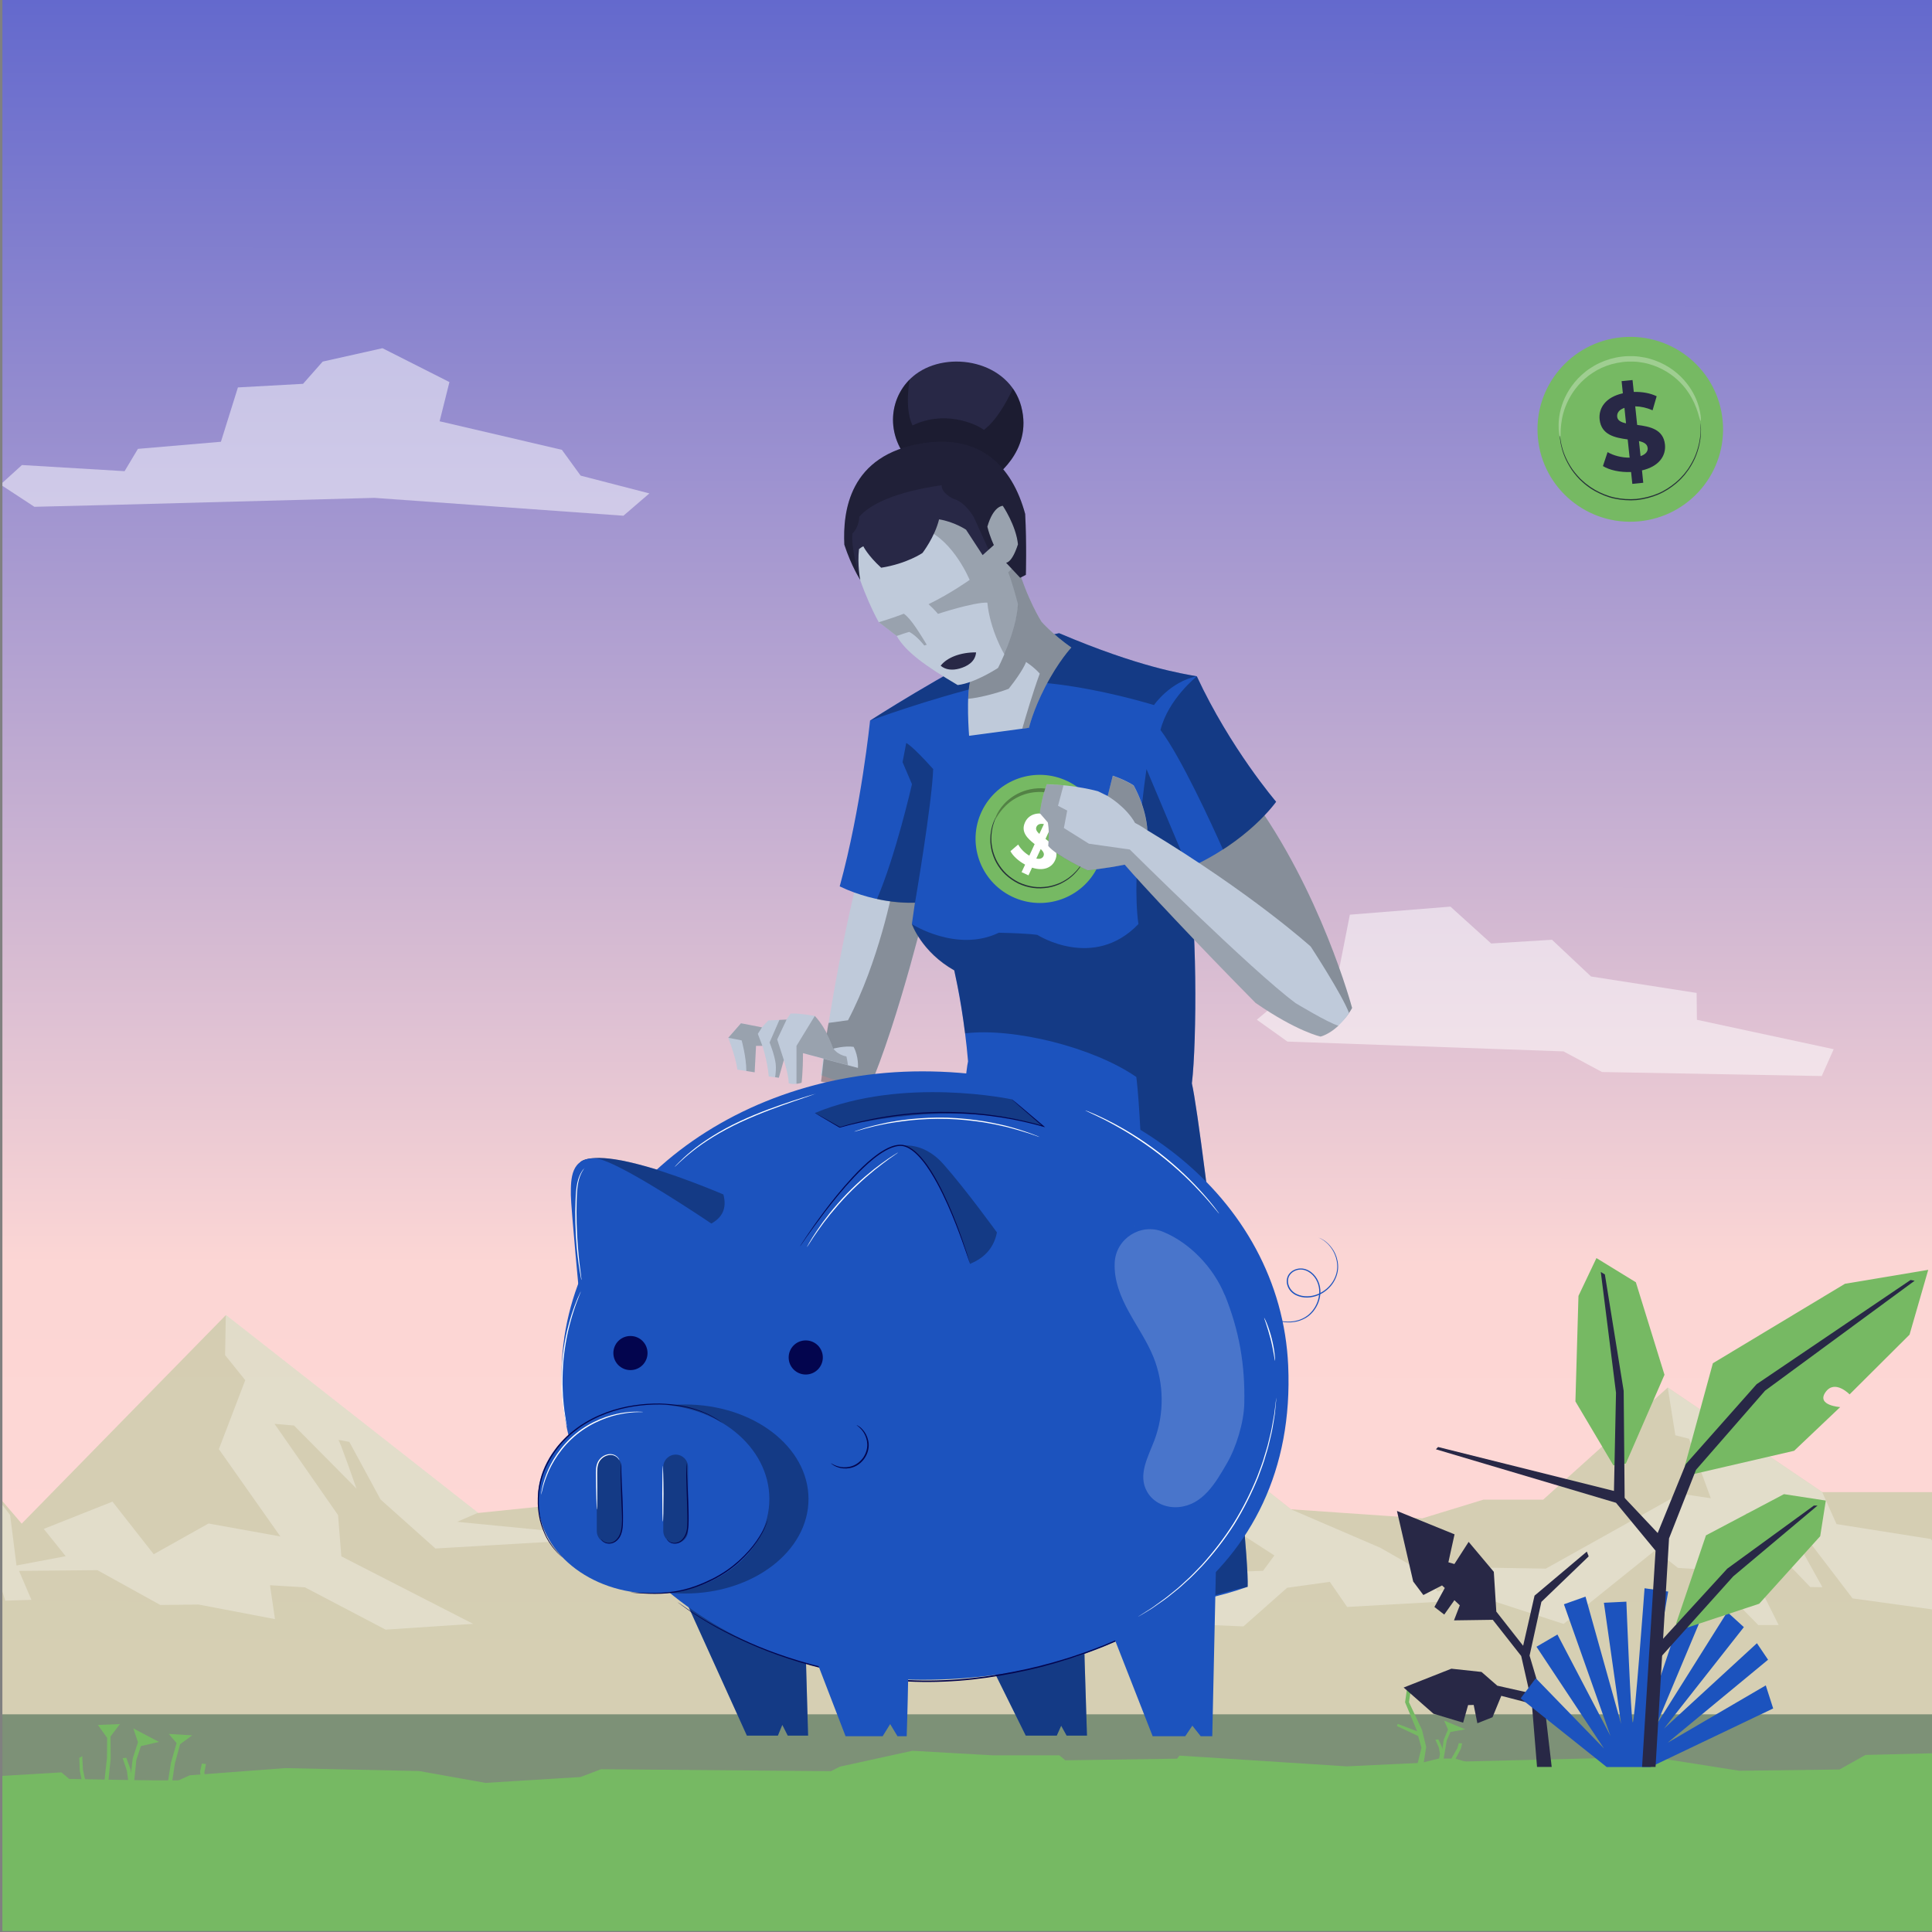 <svg width="576" height="576" viewBox="0 0 576 576" fill="none" xmlns="http://www.w3.org/2000/svg">
<rect x="0" y="0" width="576" height="576" fill="#808080" stroke="none"/>
<g clip-path="url(#clip0_950_12517)">
<path d="M727.414 -89.07H-19.776V511.109H727.414V-89.07Z" fill="url(#paint0_linear_950_12517)"/>
<path opacity="0.5" d="M381.408 298.366L374.702 304.015L383.833 310.536L466.135 313.458L477.625 319.609L543.13 320.808L546.691 312.804L505.911 304.037L505.823 296.032L474.348 291.125L462.706 280.177L444.577 281.289L432.432 270.297L402.442 272.696L399.341 288.464L381.015 289.686L381.408 298.366Z" fill="white"/>
<path opacity="0.5" d="M31.551 150.572L111.648 148.434L185.869 153.756L193.601 147.104L173.113 141.804L167.521 134.105L131.066 125.599L133.993 113.909L114.029 103.812L96.205 107.803L90.352 114.433L70.934 115.502L65.866 131.706L41.118 133.822L37.143 140.474L6.542 138.642L0.142 144.465L10.255 151.095L31.551 150.572Z" fill="white"/>
<path opacity="0.3" d="M424.037 452.681L384.895 449.977L338.72 413.511L288.285 453.161H246.129L210.373 444.11L142.596 451.067L67.37 392.05L6.473 454.251L-6.655 438.941H-19.782V575.688H727.408V438.941H699.013L651.942 398.244L631.104 417.654L609.065 417.807L583.662 444.851H543.297L497.231 413.663L460.077 447.098H442.275L424.037 452.681Z" fill="#76B963"/>
<path opacity="0.3" d="M715.284 444.939L699.011 438.941L651.941 398.244L663.888 422.823L659.454 429.628L670.681 445.222L662.119 446.989L622.257 418.963L609.064 417.785L624.615 442.867L635.253 449.693L622.191 469.889L581.564 466.465L575.666 458.831L547.533 454.382L543.274 444.851L497.208 413.663L499.48 427.905L503.564 428.952L510.051 446.683L500.899 445.309L460.862 467.664L442.296 467.359L437.272 472.375L428.6 474.469L424.472 468.842L411.541 461.449L384.872 449.977L338.697 413.489L335.442 439.988L344.485 446.88L345.752 450.544L343.087 465.505L346.385 465.592L349.705 454.099L357.809 463.651L353.549 450.914L347.302 443.106L347.128 438.635L357.306 449.126L379.935 463.739L376.55 468.319L354.554 469.038L351.649 473.291L341.776 475.341L325.045 464.197L247.351 463.542L210.328 444.066L173.807 457.37L136.303 453.706L142.55 451.002L67.325 391.984L67.106 404.002L73.113 411.482L65.25 432.049L83.576 458.068L62.17 454.208L45.832 463.368L33.534 447.687L13.046 455.822L19.577 463.957L4.92 466.726L3.02 451.678L-6.722 438.941H-15.764L-12.095 454.578L-4.799 456.563L1.557 477.217L9.376 476.977L5.685 468.34L29.035 468.122L47.797 478.504L59.199 478.373L81.981 482.713L80.496 472.615L90.915 473.248L114.963 485.854L141.065 484.131L101.77 464L100.787 451.7L81.85 424.503L87.66 425.004L106.292 443.826C106.292 443.826 101.268 429.41 100.897 429.301C101.181 429.301 104.151 429.89 104.151 429.89L113.456 447.054L129.816 461.667L193.793 457.937L210.568 482.648L226.076 485.832L214.5 462.037L217.973 461.819L232.957 472.899L305.43 465.658L327.863 483.084L370.718 484.894L383.736 473.378L396.47 471.612L401.625 479.093L443.366 476.737L466.17 484.153L493.538 462.146L500.244 467.446L507.998 467.948L524.205 484.48H530.278L519.902 463.673L523.965 460.598L520.47 451.22H524.031L531.086 464.197L539.714 473.16L543.339 473.204L536.153 460.293L540.194 460.663L552.317 476.541L575.972 479.812L582.7 487.707H595.98L585.277 470.87L613.104 477.108L641.325 465.592L646.545 452.986L649.079 454.884L648.227 470.412L681.865 481.753L692.742 473.4L665.832 452.158L709.845 454.099L715.153 444.96L715.284 444.939Z" fill="white"/>
<path d="M16.17 531.741L24.383 530.781L23.793 527.968L23.64 524.086L24.514 523.584L24.732 527.663L25.431 530.781H31.154L31.896 524.042L31.94 518.11L29.188 514.272L35.763 514.01L32.945 517.717V517.739L32.989 524.413L32.333 530.781H38.209L37.838 527.946L36.571 524.173L37.641 524.042L38.93 527.554L39.083 528.644L39.563 524.304L41.136 519.419L39.738 515.297L47.405 519.331L42.01 520.575L40.655 524.675L40.022 530.781H50.135L50.965 525.569L52.647 519.68L50.331 516.954L57.299 517.368L53.695 520.007L52.145 525.7L51.38 530.781H59.964L59.658 528.164L60.182 525.787L61.406 525.918L60.925 528.448L61.253 530.781L68.788 534.533V536.408L13.155 535.1L16.17 531.741Z" fill="#76B963"/>
<path d="M418.904 507.511L419.516 503.215L424.43 500.99L427.663 504.545L425.85 507.969L425.064 507.686L426.265 504.676L424.278 502.604L420.63 503.825L420.062 507.49L423.95 515.734L425.195 520.837L424.278 526.682L422.377 526.813L423.797 521.077L422.792 517.566L416.48 514.6L416.698 513.945L422.508 516.17L418.904 507.511Z" fill="#76B963"/>
<path d="M18.311 528.404L20.649 530.367L52.823 530.978L56.58 529.277L85.04 527.139L124.947 528.012L144.736 531.545L173.066 529.8L179.204 527.466L247.746 528.055L250.389 526.703L272.013 521.97L295.93 523.323H315.829L317.62 524.806L350.93 524.326L351.651 523.41L401.43 526.616L427.837 525.373L492.36 523.802L518.528 527.924L548.408 527.554L556.184 523.214L606.226 521.97L614.329 523.344L634.621 523.17L640.955 520.749H645.564L656.616 524.348L691.63 524.391L692.132 523.628L707.444 525.547L727.408 527.052V575.688H-19.782V530.694L18.311 528.404Z" fill="#76B963"/>
<path d="M429.062 524.261L429.303 522.887L428.997 521.077L427.948 518.678L428.844 518.569L429.892 520.837L430.023 521.513L430.417 518.743L431.705 515.624L430.548 512.985L436.86 515.581L432.426 516.366L431.312 518.983L430.395 524.305H432.71L434.479 521.208L434.916 519.703L435.921 519.768L435.528 521.404L433.955 524.348L438.455 525.657H423.427L429.062 524.261Z" fill="#76B963"/>
<path d="M475.958 375.083L487.709 382.288L496.244 409.871L484.72 436.343L481.009 436.878L469.691 417.817L470.598 386.363L475.958 375.083Z" fill="#76B963"/>
<path d="M477.255 379.221L478.472 379.962L484.079 414.688L484.368 446.821L481.172 444.783L481.791 415.244L477.255 379.221Z" fill="#282846"/>
<path d="M416.48 450.464L433.653 457.442L431.818 465.779L433.612 466.293L437.858 459.686L445.362 468.62L446.105 480.476L454.103 490.666L457.505 475.721L473.09 462.588L473.647 464.009L459.546 477.574L456.021 493.609L460.515 508.698L462.618 526.792H458.247L456.701 507.957L447.589 505.59L444.971 511.971L440.456 513.762L439.363 508.307L437.693 508.348L436.209 513.597L427.365 510.921L418.48 503.119L432.704 497.5L441.693 498.467L446.393 502.564L456.021 504.725L453.526 493.712L445.053 482.926L433.488 483.091L435.22 478.603L433.612 477.08L430.581 481.361L427.654 479.097L430.746 473.436L429.921 472.675L424.355 475.536L421.325 471.501L416.48 450.464Z" fill="#282846"/>
<path d="M497.293 519.464L527.123 494.824L523.804 489.904L496.097 515.367L519.908 485.108L514.96 480.6L493.912 514.091L509.291 477.471L503.292 475.207L490.675 512.959L497.354 474.507L490.304 473.519C490.304 473.519 487.315 514.132 486.779 513.515C486.243 512.897 484.882 477.512 484.882 477.512L478.182 477.841L483.315 513.988L472.698 476.009L466.266 478.294L480.14 517.549L464.328 487.31L458.082 490.954L478.203 521.296L457.876 500.34L453.361 506.351L479.007 526.812H492.077L528.649 509.356L526.443 502.481L497.334 519.484L497.293 519.464Z" fill="#1C53BE"/>
<path d="M574.891 378.582L550.049 382.74L510.673 406.433L502.283 437.145L504.654 439.533L534.897 432.534L548.627 419.504C548.627 419.504 541.473 419.051 544.235 415.079C546.998 411.106 551.43 415.717 551.43 415.717L569.304 397.911L574.87 378.603L574.891 378.582Z" fill="#76B963"/>
<path d="M544.338 447.376L531.866 445.462L508.611 457.751L499.726 483.976L501.087 485.89L524.485 478.13L542.668 457.998L544.338 447.376Z" fill="#76B963"/>
<path d="M541.883 448.858H540.791L514.959 467.673L495.704 488.71L495.003 494.186L516.732 469.978L541.883 448.858Z" fill="#282846"/>
<path d="M570.828 381.835L569.611 381.608L523.721 412.671L502.59 436.508L494.22 457.051L482.779 444.906L428.745 431.403L428.085 432.082L481.789 448.035L493.581 462.321L489.561 526.792H493.581L497.601 458.657L505.641 438.216L526.236 414.606L570.828 381.835Z" fill="#282846"/>
<path d="M256.12 260.021C248.41 291.001 244.761 320.561 244.761 320.561L258.759 325.419C268.077 304.155 277.004 266.3 277.004 266.3L256.12 260.021Z" fill="#BFCADA"/>
<path opacity="0.3" d="M244.761 322.434L258.759 325.419C268.077 304.155 277.004 266.3 277.004 266.3L269.335 263.994L266.243 264.715C266.243 264.715 262.016 286.761 252.822 304.175L247.05 304.958C246.163 308.436 245.05 321.631 244.761 322.413V322.434Z" fill="black"/>
<path d="M372.7 236.946C393.789 265.497 403.108 300.512 403.108 300.512C403.108 300.512 400.881 304.958 396.614 306.996C382.018 296.477 353.63 252.529 353.63 252.529L372.7 236.946Z" fill="#BFCADA"/>
<path opacity="0.3" d="M372.7 236.946L353.63 251.417C356.702 255.925 362.206 269.161 362.206 269.161C365.175 275.481 378.225 283.447 379.977 287.77C386.347 295.839 391.748 303.476 396.614 306.996C400.881 304.979 403.108 300.512 403.108 300.512C403.108 300.512 393.789 265.477 372.7 236.946Z" fill="black"/>
<path d="M299.309 192.175C299.309 192.175 310.091 189.91 315.76 188.778C339.778 198.988 352.662 200.862 356.806 201.623C366.825 223.155 380.452 239.025 380.452 239.025C380.452 239.025 372.082 251.047 353.92 258.993C356.95 272.414 356.868 310.516 355.342 322.99C358.558 336.967 372.536 459.652 371.979 473.073C338.582 484.95 292.176 479.784 276.282 475.625C279.683 441.064 286.342 326.634 288.61 316.424C287.661 304.896 285.579 294.213 284.507 289.293C274.735 283.776 271.87 275.46 271.87 275.46L272.777 269.1C272.777 269.1 262.036 269.861 250.347 264.262C256.779 240.837 259.397 214.818 259.397 214.818C259.397 214.818 281.745 200.409 299.309 192.154V192.175Z" fill="#1C53BE"/>
<path opacity="0.3" d="M356.826 201.623C352.662 200.862 339.798 198.988 315.78 188.778C310.111 189.91 299.329 192.175 299.329 192.175C281.765 200.429 259.417 214.838 259.417 214.838C259.417 214.838 276.879 208.375 294.175 204.237C311.472 200.12 344.044 210.207 344.044 210.207C344.044 210.207 348.765 203.27 356.867 201.603L356.826 201.623Z" fill="black"/>
<path opacity="0.3" d="M353.938 258.993C354.062 258.952 354.165 258.89 354.268 258.849L341.816 229.289C341.816 229.289 337.178 259.96 339.404 275.502C326.025 289.437 309.285 278.733 309.285 278.733C309.285 278.733 307.471 278.301 297.802 278.075C285.268 284.106 271.847 275.502 271.847 275.502C271.847 275.502 274.713 283.818 284.484 289.334C285.577 294.254 286.464 297.877 287.721 308.087C302.131 306.317 325.922 312.204 338.786 321.097C342.352 350.471 342.064 479.29 342.023 479.434C351.98 479.619 362.123 475.09 371.977 473.094C372.554 459.672 358.556 336.988 355.34 323.011C356.845 310.537 356.948 272.434 353.918 259.013L353.938 258.993Z" fill="black"/>
<path d="M319.41 193.059C313.865 189.169 310.546 185.402 310.546 185.402C310.546 185.402 306.051 178.568 302.877 166.999C292.96 167.123 280.447 181.738 280.447 181.738C280.447 181.738 287.724 195.818 289.373 202.652C287.951 207.242 288.92 219.366 288.92 219.366L306.773 216.979C306.773 216.979 307.907 211.956 311.576 204.834C315.576 197.094 319.41 193.039 319.41 193.039V193.059Z" fill="#BFCADA"/>
<path d="M272.281 138.778C263.251 129.824 265.065 117.555 272.961 111.606C282.733 104.257 300.875 107.572 304.482 121.24C308.09 134.908 295.618 142.854 295.618 142.854L272.281 138.778Z" fill="#282846"/>
<path opacity="0.3" d="M306.773 216.999C306.773 216.999 307.907 211.976 311.576 204.854C315.576 197.114 319.41 193.059 319.41 193.059C313.864 189.169 310.545 185.402 310.545 185.402C310.545 185.402 306.051 178.568 302.876 166.999C300.279 167.04 297.516 168.049 294.836 169.552L289.662 173.03C289.167 173.421 288.693 173.792 288.219 174.183L286.837 195.406C287.951 198.082 288.899 200.655 289.373 202.652C288.899 204.195 288.693 206.83 288.652 208.333C291.661 208.107 297.063 206.748 300.732 205.348C305.144 199.79 305.907 197.361 305.907 197.361C305.907 197.361 308.216 198.823 309.989 200.82C307.927 206.46 305.804 213.664 304.773 217.246L306.773 216.999Z" fill="black"/>
<path opacity="0.3" d="M304.484 121.239C303.948 119.222 303.082 117.431 301.989 115.846C300.092 119.922 297 125.459 293.331 128.156C290.465 126.056 281.291 122.351 272.055 126.838C269.561 121.651 271.189 113.273 271.231 113.108C264.84 119.448 263.933 130.523 272.261 138.798L295.598 142.874C295.598 142.874 308.091 134.928 304.463 121.26L304.484 121.239Z" fill="black"/>
<path d="M253.686 163.808C256.944 176.818 261.995 185.505 261.995 185.505C261.995 185.505 265.685 188.345 267.375 189.663C270.117 194.418 275.91 198.555 285.517 204.237C290.691 203.66 297.556 199.132 297.556 199.132C297.556 199.132 303.143 188.325 303.494 180.07C301.391 172.166 300.587 170.663 300.587 170.663C300.587 170.663 303.391 168.111 305.122 163.232C303.02 152.199 301.391 139.519 289.166 135.566C276.941 131.614 250.862 135.443 253.666 163.808H253.686Z" fill="#BFCADA"/>
<path opacity="0.2" d="M303.514 180.071C301.411 172.166 300.607 170.664 300.607 170.664C300.607 170.664 303.411 168.111 305.142 163.233C303.039 152.199 301.411 139.519 289.186 135.567C278.692 132.17 257.994 134.538 254.119 153.249C261.004 154.196 270.817 155.822 275.93 157.901C284.341 161.318 289.083 172.887 289.083 172.887C289.083 172.887 283.455 176.921 276.837 180.133C278.631 181.759 279.641 183.015 279.641 183.015C279.641 183.015 290.217 179.536 294.36 179.659C295.185 187.975 299.452 195.118 299.452 195.118C301.102 191.207 303.307 185.176 303.514 180.112V180.071Z" fill="black"/>
<path d="M262.697 169.264C270.407 168.049 275.025 164.859 275.025 164.859C275.025 164.859 278.694 160.104 279.973 154.834C284.59 155.596 288.013 157.922 288.013 157.922L292.96 165.497L296.3 162.491C296.3 162.491 295.125 160.124 294.362 157.016C296.197 150.676 298.98 150.799 298.98 150.799C298.98 150.799 302.959 156.707 303.495 162.286C301.66 167.967 299.949 167.761 299.949 167.761L304.155 172.249L305.845 171.384C305.845 171.384 306.113 162.018 305.639 153.228C301.743 138.84 292.198 129.556 275.334 132.129C252.987 135.525 251.276 152.693 251.729 162.388C253.853 168.873 256.471 172.887 256.471 172.887C256.471 172.887 255.564 168.337 256.1 163.706C257.069 162.944 257.399 162.882 257.399 162.882C257.399 162.882 258.677 165.579 262.717 169.264H262.697Z" fill="#282846"/>
<path d="M280.447 198.474C282.323 196.003 286.425 194.46 291.002 194.501C290.775 197.362 288.281 198.7 286.075 199.318C283.869 199.935 281.869 199.688 280.447 198.474Z" fill="#282846"/>
<path opacity="0.3" d="M345.982 217.638C352.084 225.707 361.299 245.818 364.618 253.29C375.4 246.333 380.472 239.046 380.472 239.046C380.472 239.046 366.845 223.175 356.826 201.644C356.826 201.644 348.291 208.416 345.982 217.638Z" fill="black"/>
<path opacity="0.3" d="M270.18 221.508L269.087 227.23L271.891 233.797C271.891 233.797 267.026 255.164 261.439 268.07C268.057 269.491 272.798 269.141 272.798 269.141C272.798 269.141 277.808 239.993 278.22 229.289C271.788 222.105 270.18 221.508 270.18 221.508Z" fill="black"/>
<path d="M327.267 258.416C322.69 267.906 311.228 271.899 301.703 267.309C292.179 262.718 288.159 251.294 292.736 241.804C297.312 232.315 308.774 228.321 318.299 232.912C327.823 237.502 331.843 248.927 327.267 258.416Z" fill="#76B963"/>
<g opacity="0.3">
<path d="M323.35 256.028C323.35 256.028 323.495 255.39 323.763 254.279C324.031 253.167 324.319 251.541 324.196 249.524C324.134 248.515 323.948 247.424 323.598 246.292C323.247 245.16 322.752 244.007 322.051 242.875C321.701 242.319 321.309 241.763 320.876 241.228C320.423 240.693 319.949 240.178 319.413 239.705C318.877 239.231 318.299 238.778 317.681 238.387C317.063 237.996 316.403 237.626 315.702 237.317C315.001 237.008 314.3 236.761 313.578 236.576C312.857 236.37 312.135 236.267 311.434 236.185C310.713 236.102 310.012 236.082 309.332 236.123C308.631 236.143 307.971 236.226 307.311 236.349C306.013 236.576 304.817 237.008 303.745 237.502C302.673 238.017 301.745 238.614 300.962 239.231C299.374 240.487 298.364 241.804 297.725 242.731C297.086 243.677 296.797 244.254 296.715 244.213C296.653 244.192 296.818 243.554 297.354 242.504C297.89 241.475 298.859 240.013 300.467 238.614C301.271 237.914 302.24 237.234 303.353 236.658C304.466 236.082 305.745 235.608 307.146 235.32C307.847 235.176 308.569 235.073 309.311 235.032C310.053 234.991 310.816 234.991 311.579 235.073C312.342 235.155 313.125 235.279 313.908 235.485C314.692 235.691 315.454 235.958 316.197 236.288C316.939 236.617 317.66 237.008 318.341 237.44C319.021 237.873 319.639 238.367 320.217 238.881C320.794 239.396 321.309 239.952 321.783 240.528C322.258 241.104 322.67 241.701 323.02 242.319C323.742 243.533 324.237 244.81 324.567 246.004C324.896 247.218 325.041 248.391 325.061 249.441C325.103 251.582 324.67 253.249 324.257 254.361C323.845 255.472 323.495 256.008 323.433 255.987L323.35 256.028Z" fill="black"/>
</g>
<path d="M307.702 258.663L306.63 260.968L304.569 260.021L305.62 257.778C303.641 256.707 301.971 255.163 301.25 253.764L303.558 251.788C304.239 253.023 305.455 254.278 306.878 255.102L308.465 251.664C306.445 250.058 304.239 248.103 305.599 245.159C306.61 242.977 309.063 241.845 312.506 242.977L313.578 240.692L315.639 241.639L314.588 243.883C316.072 244.727 317.392 245.839 318.196 247.074L315.99 249.132C315.206 248.041 314.299 247.197 313.33 246.6L311.702 250.1C313.743 251.685 315.907 253.62 314.547 256.522C313.557 258.663 311.124 259.795 307.702 258.683V258.663ZM309.867 248.617L311.227 245.694C310.011 245.427 309.31 245.839 309.001 246.518C308.671 247.238 309.104 247.918 309.867 248.617ZM311.104 255.225C311.434 254.505 311.021 253.846 310.279 253.126L308.96 255.966C310.094 256.213 310.795 255.884 311.104 255.225Z" fill="white"/>
<path d="M296.837 243.821C296.837 243.821 296.61 244.418 296.239 245.509C295.888 246.6 295.517 248.247 295.559 250.305C295.559 251.335 295.744 252.446 296.012 253.62C296.342 254.772 296.775 255.987 297.455 257.16C298.135 258.313 298.981 259.486 300.053 260.495C301.125 261.503 302.382 262.368 303.784 263.068C305.207 263.727 306.67 264.159 308.134 264.365C309.598 264.571 311.02 264.488 312.36 264.303C313.7 264.097 314.917 263.665 316.03 263.212C317.122 262.697 318.091 262.121 318.895 261.483C320.524 260.227 321.575 258.91 322.214 257.942C322.833 256.975 323.122 256.399 323.163 256.419C323.163 256.419 323.101 256.563 322.977 256.851C322.833 257.119 322.668 257.551 322.338 258.025C321.74 259.013 320.71 260.392 319.06 261.689C318.256 262.347 317.267 262.944 316.153 263.5C315.02 263.994 313.783 264.447 312.401 264.653C311.041 264.859 309.557 264.941 308.072 264.735C306.567 264.529 305.062 264.097 303.599 263.418C302.156 262.697 300.877 261.792 299.764 260.762C298.651 259.733 297.806 258.539 297.105 257.345C296.404 256.131 295.991 254.896 295.662 253.702C295.394 252.508 295.229 251.355 295.249 250.326C295.249 248.226 295.662 246.58 296.053 245.489C296.239 244.933 296.466 244.542 296.569 244.254C296.692 243.986 296.775 243.842 296.775 243.842L296.837 243.821Z" fill="#263238"/>
<path d="M342.046 247.527C373.278 266.361 390.781 282.212 390.781 282.212C390.781 282.212 400.202 296.621 402.202 302.035C398.12 308.045 393.709 309.013 393.709 309.013C393.709 309.013 386.699 307.531 374.33 298.968C357.693 282.17 339.984 263.274 335.325 257.798C329.202 259.013 324.275 259.466 324.275 259.466C324.275 259.466 314.957 255.205 312.524 252.179C312.937 247.115 312.38 245.159 312.38 245.159L310.009 242.422C310.009 242.422 310.483 238.078 312.091 233.817C320.709 234.002 327.326 235.896 327.326 235.896L330.254 237.317L331.759 231.265C331.759 231.265 335.222 232.376 337.985 234.147C342.005 241.557 342.067 247.506 342.067 247.506L342.046 247.527Z" fill="#BFCADA"/>
<path d="M255.79 318.338C255.79 318.338 256.058 315.024 254.491 312.101C251.77 311.731 248.45 312.636 248.45 312.636C248.45 312.636 246.677 306.955 242.884 302.879C237.462 301.932 235.689 302.2 235.689 302.2L234.473 303.97L229.051 304.238L227.155 306.276L220.908 305.061L217.115 309.405C219.547 315.765 219.836 318.894 219.836 318.894L224.99 319.697L225.402 311.813H227.299C227.299 311.813 228.783 316.177 229.195 320.932C231.092 321.2 232.185 321.344 232.185 321.344L233.669 316.074C233.669 316.074 235.03 319.985 235.153 322.97C236.926 323.505 238.947 322.826 238.947 322.826C238.947 322.826 239.359 319.779 239.359 313.995L255.769 318.379L255.79 318.338Z" fill="#BFCADA"/>
<path opacity="0.2" d="M237.462 323.114C238.349 323.031 238.988 322.805 238.988 322.805C238.988 322.805 239.4 319.758 239.4 313.974L252.78 317.535C252.78 317.535 252.718 316.568 252.347 314.962C249.584 314.448 248.492 312.636 248.492 312.636C248.492 312.636 246.719 306.955 242.926 302.879L237.462 311.813V323.093V323.114Z" fill="black"/>
<g opacity="0.2">
<path d="M220.928 305.061L217.134 309.404L221.113 310.166C221.113 310.166 222.494 315.065 222.515 319.305L224.989 319.696L225.401 311.812H227.298L225.937 308.231L227.174 306.296L220.928 305.081V305.061Z" fill="black"/>
<path d="M234.492 303.97L232.368 304.073L229.441 310.804C229.441 310.804 230.905 314.386 231.255 317.103C231.42 318.461 231.276 319.985 231.09 321.158C231.812 321.261 232.203 321.302 232.203 321.302L233.688 316.032L231.709 309.898L234.512 303.97H234.492Z" fill="black"/>
</g>
<path opacity="0.3" d="M331.758 231.285L330.253 237.337C330.253 237.337 335.654 240.445 338.396 245.344C340.355 246.312 342.045 247.547 342.045 247.547C342.045 247.547 341.983 241.598 337.963 234.188C335.201 232.417 331.737 231.306 331.737 231.306L331.758 231.285Z" fill="black"/>
<path opacity="0.2" d="M386.143 298.968C373.361 289.54 336.83 253.27 336.83 253.27L324.646 251.541L317.183 246.868L318.173 241.66L315.431 240.24L317.06 234.147C315.287 233.961 314.174 233.9 312.091 233.858C310.483 238.099 310.009 242.463 310.009 242.463L312.38 245.201C312.38 245.201 312.937 247.156 312.524 252.22C314.957 255.266 324.275 259.507 324.275 259.507C324.275 259.507 329.202 259.033 335.325 257.84C339.984 263.315 357.693 282.191 374.33 299.009C386.699 307.572 393.709 309.054 393.709 309.054C393.709 309.054 396.141 308.519 399.048 305.802C396.121 305.04 386.163 299.009 386.163 299.009L386.143 298.968Z" fill="black"/>
<path opacity="0.2" d="M271.088 188.387C273.294 189.52 275.562 192.443 275.562 192.443L276.304 192.216C274.407 189.17 271.706 184.517 269.459 182.974C266.8 184.044 262.017 185.506 262.017 185.506C262.017 185.506 265.584 188.264 267.336 189.602C268.264 189.314 270.14 188.614 271.109 188.387H271.088Z" fill="black"/>
<path opacity="0.2" d="M299.949 167.761L304.155 172.249L305.845 171.384C305.845 171.384 306.113 162.018 305.639 153.228C301.743 138.84 292.198 129.556 275.334 132.129C252.987 135.525 251.276 152.693 251.729 162.388C253.853 168.873 256.471 172.887 256.471 172.887C256.471 172.887 253.605 163.644 254.141 159.013C255.11 158.272 256.182 156.028 256.182 154.052C259.419 150.305 266.985 146.641 280.735 144.665C280.674 147.073 284.137 148.658 284.137 148.658C287.807 149.626 290.342 154.196 290.342 154.196L294.754 163.912L296.3 162.512C296.3 162.512 295.125 160.145 294.362 157.036C296.197 150.696 298.98 150.82 298.98 150.82C298.98 150.82 302.959 156.728 303.495 162.306C301.66 167.987 299.949 167.782 299.949 167.782V167.761Z" fill="black"/>
<path d="M203.587 475.337L222.677 517.453H231.913L233.233 514.242L234.861 517.453H240.922L240.221 492.854L239.912 478.342L203.587 475.337Z" fill="#1C53BE"/>
<g opacity="0.3">
<path d="M203.587 475.337L222.677 517.453H231.913L233.233 514.242L234.861 517.453H240.922L240.221 492.854L239.912 478.342L203.587 475.337Z" fill="black"/>
</g>
<path d="M287.204 479.845L305.82 517.453H315.056L316.375 514.509L318.004 517.453H324.065L323.364 494.954L323.055 481.636L287.204 479.845Z" fill="#1C53BE"/>
<g opacity="0.3">
<path d="M287.207 479.845L305.822 517.453H315.058L316.378 514.509L318.006 517.453H324.067L323.366 494.954L323.057 481.636L287.207 479.845Z" fill="black"/>
</g>
<path d="M393.169 368.997C393.169 368.997 393.23 368.997 393.334 369.059C393.457 369.121 393.622 369.182 393.828 369.265C394.241 369.491 394.88 369.821 395.56 370.418C396.24 371.014 397.003 371.838 397.663 372.949C398.302 374.061 398.817 375.481 398.92 377.108C399.044 378.734 398.632 380.566 397.622 382.213C396.632 383.859 395.024 385.3 393.024 386.144C391.045 386.988 388.571 387.173 386.386 386.144C385.314 385.63 384.366 384.703 383.933 383.55C383.459 382.418 383.5 380.977 384.263 379.907C385.026 378.837 386.283 378.26 387.52 378.178C388.778 378.096 389.994 378.569 390.922 379.289C392.839 380.751 393.725 383.139 393.663 385.28C393.622 387.462 392.777 389.438 391.561 390.94C390.963 391.681 390.262 392.32 389.499 392.793C388.736 393.266 387.953 393.596 387.17 393.843C385.603 394.296 384.098 394.337 382.82 394.172C381.541 394.008 380.469 393.658 379.645 393.308C378.82 392.958 378.222 392.567 377.831 392.299C377.666 392.175 377.521 392.052 377.398 391.97C377.295 391.887 377.253 391.846 377.253 391.846C377.295 391.784 378.037 392.484 379.707 393.164C380.531 393.493 381.583 393.822 382.84 393.966C384.098 394.11 385.562 394.049 387.087 393.596C387.85 393.349 388.613 393.019 389.334 392.546C390.056 392.093 390.736 391.455 391.313 390.735C392.468 389.294 393.272 387.359 393.313 385.259C393.375 383.201 392.509 380.936 390.695 379.557C389.808 378.878 388.674 378.425 387.541 378.507C386.407 378.59 385.252 379.125 384.572 380.092C383.871 381.039 383.85 382.336 384.283 383.386C384.696 384.456 385.541 385.3 386.551 385.794C388.592 386.782 390.983 386.618 392.901 385.815C394.839 385.012 396.385 383.633 397.374 382.048C398.364 380.463 398.776 378.713 398.673 377.128C398.591 375.543 398.096 374.143 397.498 373.052C396.879 371.941 396.158 371.117 395.498 370.52C394.158 369.327 393.148 369.038 393.189 368.977L393.169 368.997Z" fill="#1C53BE"/>
<path d="M384.055 407.119C386.838 469.614 334.351 500.8 274.957 500.8C215.564 500.8 167.406 460.187 167.406 410.104C167.406 360.022 215.564 319.408 274.957 319.408C334.351 319.408 381.828 357.078 384.055 407.119Z" fill="#1C53BE"/>
<g opacity="0.3">
<path d="M267.455 341.804C267.455 341.804 274.588 339.54 281.267 347.074C287.946 354.608 297.223 367.432 297.223 367.432C296.399 371.611 293.946 374.863 289.204 376.798L267.455 341.784V341.804Z" fill="black"/>
</g>
<path d="M204.225 475.089C224.56 475.089 241.045 462.472 241.045 446.909C241.045 431.345 224.56 418.729 204.225 418.729C183.89 418.729 167.406 431.345 167.406 446.909C167.406 462.472 183.89 475.089 204.225 475.089Z" fill="#1C53BE"/>
<path d="M238.572 371.569C238.572 371.569 260.156 338.14 270.031 341.763C279.906 345.386 289.204 376.818 289.204 376.818" fill="#1C53BE"/>
<path d="M214.165 363.912L213.155 354.855C213.155 354.855 199.631 349.215 187.529 346.456C175.428 343.698 173.037 346.456 173.037 346.456L192.188 373.237L214.165 363.912Z" fill="#1C53BE"/>
<g opacity="0.3">
<path d="M242.962 331.841L250.116 336.081C250.116 336.081 284.812 326.921 311.447 336.081L301.676 327.765C301.676 327.765 269.371 320.828 242.962 331.82V331.841Z" fill="black"/>
</g>
<g opacity="0.3">
<path d="M204.223 475.089C224.558 475.089 241.043 462.472 241.043 446.909C241.043 431.345 224.558 418.729 204.223 418.729C183.888 418.729 167.404 431.345 167.404 446.909C167.404 462.472 183.888 475.089 204.223 475.089Z" fill="black"/>
</g>
<path d="M194.867 475.089C213.927 475.089 229.378 462.472 229.378 446.909C229.378 431.345 213.927 418.729 194.867 418.729C175.808 418.729 160.357 431.345 160.357 446.909C160.357 462.472 175.808 475.089 194.867 475.089Z" fill="#1C53BE"/>
<g opacity="0.3">
<path d="M181.612 460.125C179.571 460.125 177.921 458.478 177.921 456.44V437.379C177.921 435.341 179.571 433.694 181.612 433.694C183.653 433.694 185.302 435.341 185.302 437.379V456.44C185.302 458.478 183.653 460.125 181.612 460.125Z" fill="black"/>
</g>
<g opacity="0.3">
<path d="M205.132 437.358C205.132 435.323 203.48 433.674 201.442 433.674C199.404 433.674 197.751 435.323 197.751 437.358V456.42C197.751 458.455 199.404 460.105 201.442 460.105C203.48 460.105 205.132 458.455 205.132 456.42V437.358Z" fill="black"/>
</g>
<g opacity="0.3">
<path d="M212.06 364.797C215.173 363.048 216.822 360.433 215.668 356.111C215.668 356.111 199.629 349.215 187.527 346.436C175.426 343.678 173.035 346.436 173.035 346.436L192.187 373.217L212.06 364.777V364.797Z" fill="black"/>
</g>
<path d="M213.154 365.518C213.154 365.518 212.247 364.9 210.742 363.891C203.609 359.136 182.746 345.53 177.448 345.365C170.191 345.159 170.17 351.417 170.191 356.234C170.191 359.672 173.015 389.478 173.015 389.478" fill="#1C53BE"/>
<path d="M289.205 376.798C289.205 376.798 289.163 376.736 289.122 376.592C289.06 376.428 288.999 376.222 288.916 375.975C288.731 375.419 288.463 374.616 288.112 373.608C287.411 371.549 286.38 368.606 284.958 364.983C283.535 361.38 281.742 357.119 279.309 352.632C278.072 350.409 276.691 348.083 274.939 345.942C274.052 344.871 273.083 343.842 271.949 342.998C270.816 342.175 269.476 341.496 268.012 341.66C266.569 341.784 265.208 342.381 263.971 343.06C262.734 343.76 261.58 344.583 260.487 345.448C258.323 347.197 256.405 349.091 254.653 350.944C251.148 354.67 248.283 358.293 245.912 361.36C243.562 364.447 241.748 367 240.49 368.77C239.892 369.635 239.397 370.335 239.068 370.829C238.923 371.055 238.8 371.22 238.697 371.364C238.614 371.487 238.573 371.549 238.552 371.549C238.552 371.549 238.573 371.487 238.655 371.343C238.738 371.199 238.861 371.014 239.006 370.787C239.315 370.314 239.769 369.594 240.366 368.708C241.583 366.918 243.356 364.324 245.685 361.216C248.015 358.128 250.88 354.484 254.385 350.717C256.137 348.844 258.055 346.93 260.24 345.18C261.332 344.316 262.487 343.451 263.765 342.751C265.023 342.051 266.424 341.434 267.95 341.31C268.713 341.249 269.496 341.331 270.197 341.619C270.898 341.907 271.537 342.278 272.135 342.71C273.331 343.575 274.3 344.624 275.186 345.715C276.98 347.877 278.34 350.223 279.577 352.467C282.01 356.996 283.783 361.277 285.185 364.88C286.566 368.503 287.576 371.487 288.236 373.546C288.566 374.575 288.813 375.378 288.957 375.934C289.019 376.201 289.081 376.407 289.122 376.551C289.163 376.695 289.184 376.757 289.163 376.778L289.205 376.798Z" fill="#03054E"/>
<path d="M301.696 327.766C301.696 327.766 301.758 327.807 301.882 327.889C302.005 327.992 302.17 328.116 302.377 328.28C302.83 328.651 303.449 329.186 304.253 329.845C305.902 331.244 308.231 333.221 311.138 335.67L311.592 336.061L311.014 335.897C307.448 334.908 303.181 333.879 298.356 333.138C293.553 332.397 288.214 331.903 282.586 331.862C269.227 331.636 257.517 334.147 250.425 336.185H250.384H250.343C248.034 334.826 246.178 333.756 244.9 332.994C244.282 332.624 243.808 332.335 243.457 332.13C243.313 332.047 243.189 331.965 243.086 331.903C243.004 331.841 242.962 331.821 242.962 331.821C242.962 331.821 243.004 331.821 243.107 331.883C243.21 331.944 243.333 332.006 243.478 332.088C243.828 332.274 244.323 332.562 244.942 332.891C246.24 333.632 248.096 334.661 250.446 335.999H250.363C253.909 334.95 258.589 333.756 264.093 332.871C266.835 332.418 269.783 332.088 272.896 331.821C275.989 331.615 279.246 331.45 282.586 331.512C288.214 331.574 293.574 332.068 298.398 332.829C303.222 333.591 307.51 334.641 311.076 335.67L310.953 335.897C308.087 333.406 305.778 331.389 304.149 329.989C303.366 329.289 302.748 328.754 302.315 328.363C302.129 328.177 301.964 328.054 301.84 327.93C301.737 327.827 301.676 327.786 301.696 327.766Z" fill="#03054E"/>
<path d="M215.441 424.287C215.441 424.287 215.359 424.246 215.235 424.164C215.091 424.061 214.905 423.937 214.658 423.793C214.411 423.629 214.101 423.423 213.73 423.176C213.359 422.949 212.906 422.723 212.411 422.435C210.411 421.344 207.319 420.068 203.299 419.347C201.278 419.018 199.052 418.771 196.661 418.73C194.269 418.73 191.692 418.874 189.033 419.285C183.714 420.109 177.942 422.023 172.829 425.584C171.571 426.49 170.355 427.437 169.262 428.487C168.17 429.536 167.16 430.627 166.273 431.78C164.48 434.086 163.098 436.597 162.129 439.088C160.295 444.152 160.336 449.195 161.222 453.147C161.676 455.144 162.377 456.852 163.078 458.293C163.841 459.714 164.624 460.887 165.345 461.772C165.717 462.204 166.046 462.595 166.314 462.925C166.624 463.234 166.892 463.481 167.098 463.707C167.304 463.913 167.469 464.078 167.593 464.201C167.696 464.304 167.757 464.366 167.757 464.366C167.757 464.366 167.696 464.325 167.572 464.222C167.448 464.098 167.283 463.954 167.057 463.769C166.83 463.563 166.562 463.316 166.232 463.007C165.943 462.678 165.593 462.287 165.222 461.875C164.48 460.99 163.676 459.837 162.892 458.417C162.171 456.955 161.429 455.226 160.954 453.229C160.027 449.236 159.965 444.152 161.8 439.005C162.294 437.729 162.851 436.453 163.573 435.218C164.253 433.962 165.077 432.768 165.964 431.574C166.871 430.401 167.902 429.289 168.994 428.219C170.108 427.169 171.324 426.202 172.602 425.296C177.777 421.714 183.611 419.779 188.971 418.977C191.651 418.565 194.249 418.421 196.661 418.441C199.073 418.503 201.32 418.75 203.34 419.1C207.381 419.862 210.494 421.2 212.473 422.311C212.967 422.599 213.421 422.846 213.792 423.093C214.143 423.34 214.452 423.567 214.699 423.752C214.926 423.917 215.111 424.061 215.256 424.164C215.379 424.267 215.441 424.308 215.441 424.308V424.287Z" fill="#03054E"/>
<path d="M185.095 436.164C185.095 436.164 185.136 436.555 185.177 437.296C185.218 438.078 185.26 439.128 185.301 440.363C185.404 442.957 185.631 446.539 185.713 450.491C185.734 451.479 185.754 452.447 185.734 453.393C185.734 454.32 185.693 455.246 185.528 456.111C185.239 457.84 184.249 459.301 183.013 459.898C181.755 460.495 180.559 460.166 179.982 459.734C179.673 459.528 179.487 459.301 179.384 459.137C179.281 458.972 179.24 458.869 179.261 458.869C179.302 458.848 179.467 459.239 180.065 459.61C180.642 459.96 181.776 460.248 182.909 459.651C184.023 459.075 184.93 457.696 185.198 456.049C185.342 455.225 185.363 454.32 185.383 453.393C185.383 452.467 185.383 451.5 185.342 450.512C185.239 446.559 185.074 442.978 185.033 440.384C185.012 439.087 185.012 438.037 185.033 437.317C185.033 436.596 185.074 436.185 185.095 436.185V436.164Z" fill="#03054E"/>
<path d="M204.661 436.164C204.661 436.164 204.702 436.555 204.744 437.296C204.785 438.078 204.826 439.128 204.867 440.363C204.97 442.957 205.197 446.539 205.28 450.491C205.3 451.479 205.321 452.447 205.3 453.393C205.3 454.32 205.259 455.246 205.094 456.111C204.805 457.84 203.816 459.301 202.579 459.898C201.321 460.495 200.126 460.166 199.548 459.734C199.239 459.528 199.054 459.301 198.951 459.137C198.848 458.972 198.806 458.869 198.827 458.869C198.868 458.848 199.033 459.239 199.631 459.61C200.208 459.96 201.342 460.248 202.476 459.651C203.589 459.075 204.496 457.696 204.764 456.049C204.909 455.225 204.929 454.32 204.95 453.393C204.95 452.467 204.95 451.5 204.909 450.512C204.805 446.559 204.641 442.978 204.599 440.384C204.579 439.087 204.579 438.037 204.599 437.317C204.599 436.596 204.641 436.185 204.661 436.185V436.164Z" fill="#03054E"/>
<path d="M228.946 453.044C228.946 453.044 228.905 453.208 228.802 453.538C228.678 453.846 228.554 454.32 228.286 454.896C227.812 456.07 226.967 457.716 225.71 459.59C224.452 461.483 222.679 463.562 220.473 465.58C219.36 466.588 218.123 467.576 216.783 468.503C215.443 469.429 213.979 470.294 212.412 471.076C209.32 472.62 206.187 473.772 203.239 474.39C200.291 475.049 197.569 475.172 195.302 475.193C193.034 475.193 191.199 475.049 189.941 474.966C189.344 474.925 188.849 474.884 188.478 474.843C188.148 474.822 187.962 474.781 187.962 474.781C187.962 474.781 188.148 474.781 188.478 474.781C188.849 474.781 189.323 474.802 189.941 474.822C191.199 474.863 193.034 474.946 195.302 474.925C197.549 474.884 200.249 474.719 203.156 474.061C206.063 473.422 209.155 472.27 212.248 470.746C213.794 469.985 215.237 469.12 216.577 468.215C217.917 467.288 219.133 466.321 220.246 465.333C222.452 463.336 224.225 461.298 225.503 459.446C226.782 457.593 227.668 455.987 228.183 454.835C228.472 454.279 228.616 453.805 228.761 453.497C228.884 453.188 228.967 453.023 228.987 453.044H228.946Z" fill="#03054E"/>
<path d="M184.662 435.382C184.662 435.382 184.538 435.094 184.167 434.682C183.817 434.291 183.116 433.797 182.147 433.776C181.199 433.735 180.003 434.168 179.158 435.114C178.725 435.588 178.415 436.185 178.251 436.864C178.086 437.543 178.044 438.264 178.044 439.026C178.065 442.072 178.086 444.83 178.065 446.807C178.065 447.753 178.044 448.536 178.024 449.174C178.024 449.73 177.983 450.038 177.962 450.038C177.941 450.038 177.9 449.73 177.879 449.174C177.859 448.536 177.838 447.753 177.797 446.807C177.735 444.81 177.694 442.072 177.673 439.005C177.673 438.243 177.715 437.482 177.9 436.761C178.086 436.041 178.436 435.382 178.91 434.888C179.859 433.879 181.137 433.447 182.168 433.529C183.219 433.612 183.94 434.168 184.291 434.62C184.476 434.847 184.559 435.053 184.621 435.197C184.662 435.341 184.683 435.423 184.683 435.423L184.662 435.382Z" fill="white"/>
<path d="M197.63 437.009C197.63 437.009 197.816 440.735 197.816 445.325C197.816 449.915 197.733 453.641 197.63 453.641C197.527 453.641 197.445 449.915 197.445 445.325C197.445 440.735 197.527 437.009 197.63 437.009Z" fill="white"/>
<path d="M191.69 420.973C191.69 420.973 191.546 420.994 191.258 420.994C190.969 420.994 190.557 420.994 190.021 421.014C188.949 421.035 187.382 421.158 185.485 421.508C181.713 422.167 176.517 423.978 171.941 427.684C167.364 431.409 164.54 436.103 163.138 439.664C162.416 441.455 161.983 442.958 161.736 444.007C161.592 444.522 161.53 444.934 161.447 445.222C161.386 445.489 161.344 445.633 161.324 445.633C161.324 445.633 161.324 445.489 161.365 445.201C161.406 444.913 161.447 444.501 161.571 443.966C161.777 442.896 162.169 441.372 162.87 439.561C164.231 435.938 167.055 431.162 171.693 427.395C176.332 423.629 181.609 421.838 185.423 421.241C187.341 420.932 188.928 420.85 190 420.87C190.536 420.87 190.969 420.911 191.258 420.911C191.546 420.911 191.69 420.952 191.69 420.952V420.973Z" fill="white"/>
<path d="M173.179 384.97C173.179 384.97 173.138 385.114 173.056 385.361C172.932 385.649 172.788 386.02 172.623 386.473C172.417 386.946 172.19 387.543 171.942 388.243C171.695 388.943 171.386 389.725 171.118 390.61C170.829 391.495 170.52 392.463 170.231 393.513C169.922 394.562 169.654 395.695 169.366 396.888C168.83 399.297 168.376 401.952 168.067 404.772C167.778 407.592 167.696 410.31 167.716 412.759C167.757 413.994 167.778 415.168 167.861 416.259C167.922 417.35 168.026 418.358 168.129 419.284C168.211 420.211 168.355 421.034 168.458 421.775C168.562 422.516 168.665 423.134 168.747 423.648C168.83 424.122 168.891 424.513 168.953 424.842C168.994 425.11 169.015 425.254 168.994 425.254C168.994 425.254 168.933 425.11 168.871 424.842C168.809 424.534 168.706 424.142 168.603 423.669C168.479 423.154 168.355 422.537 168.252 421.796C168.129 421.055 167.984 420.231 167.881 419.305C167.757 418.379 167.634 417.37 167.572 416.259C167.469 415.168 167.428 413.994 167.386 412.759C167.345 410.289 167.428 407.572 167.716 404.731C168.025 401.89 168.5 399.214 169.056 396.806C169.366 395.612 169.634 394.459 169.963 393.41C170.252 392.36 170.582 391.372 170.891 390.507C171.18 389.622 171.51 388.84 171.778 388.14C172.046 387.44 172.293 386.864 172.52 386.39C172.726 385.937 172.891 385.587 173.014 385.299C173.138 385.052 173.2 384.929 173.221 384.929L173.179 384.97Z" fill="white"/>
<path d="M174.252 348.227C174.252 348.227 173.963 348.618 173.53 349.359C173.118 350.1 172.623 351.252 172.355 352.755C172.066 354.258 171.963 356.069 171.922 358.107C171.86 360.145 171.86 362.368 171.922 364.715C172.046 369.408 172.417 373.628 172.767 376.675C172.953 378.157 173.097 379.371 173.221 380.277C173.262 380.668 173.303 380.997 173.345 381.265C173.365 381.491 173.386 381.615 173.345 381.615C173.345 381.615 173.303 381.512 173.262 381.286C173.2 381.018 173.138 380.709 173.077 380.318C172.912 379.474 172.726 378.239 172.499 376.716C172.066 373.669 171.654 369.429 171.551 364.735C171.489 362.389 171.51 360.145 171.592 358.107C171.654 356.069 171.778 354.237 172.108 352.714C172.417 351.191 172.953 350.038 173.427 349.297C173.654 348.926 173.86 348.659 174.025 348.494C174.169 348.329 174.252 348.247 174.272 348.247L174.252 348.227Z" fill="white"/>
<path d="M243.129 326.077C243.129 326.077 242.985 326.159 242.676 326.262C242.346 326.386 241.913 326.53 241.356 326.736C240.161 327.148 238.532 327.703 236.512 328.403C232.43 329.824 226.761 331.8 220.782 334.579C214.803 337.358 209.732 340.589 206.372 343.307C204.681 344.645 203.382 345.818 202.496 346.641C202.042 347.053 201.733 347.382 201.486 347.609C201.259 347.835 201.135 347.938 201.115 347.938C201.115 347.938 201.218 347.794 201.424 347.568C201.651 347.341 201.96 346.971 202.393 346.559C203.238 345.694 204.516 344.5 206.207 343.121C209.547 340.363 214.618 337.069 220.617 334.27C226.616 331.47 232.306 329.535 236.409 328.177C238.47 327.497 240.14 326.983 241.295 326.633C241.851 326.468 242.284 326.345 242.635 326.242C242.944 326.159 243.109 326.118 243.109 326.118L243.129 326.077Z" fill="white"/>
<path d="M267.765 343.595C267.765 343.595 267.662 343.698 267.456 343.842C267.208 344.027 266.899 344.233 266.507 344.5C265.683 345.056 264.508 345.9 263.085 346.991C261.663 348.062 259.993 349.4 258.22 350.943C256.447 352.508 254.55 354.278 252.654 356.234C250.757 358.21 249.066 360.165 247.562 361.997C246.077 363.829 244.799 365.538 243.789 367C242.758 368.461 241.954 369.676 241.439 370.519C241.191 370.911 240.985 371.219 240.8 371.487C240.655 371.713 240.573 371.816 240.552 371.816C240.552 371.816 240.593 371.693 240.738 371.446C240.882 371.178 241.068 370.849 241.315 370.437C241.81 369.573 242.573 368.338 243.583 366.855C244.572 365.373 245.83 363.644 247.314 361.771C248.798 359.918 250.51 357.942 252.406 355.966C254.303 354.011 256.22 352.22 258.014 350.676C259.828 349.132 261.498 347.815 262.961 346.765C264.404 345.715 265.621 344.892 266.466 344.377C266.858 344.13 267.188 343.924 267.456 343.759C267.682 343.615 267.806 343.554 267.806 343.574L267.765 343.595Z" fill="white"/>
<path d="M376.841 392.751C376.841 392.751 377.233 393.41 377.687 394.542C378.14 395.674 378.697 397.259 379.15 399.07C379.604 400.882 379.892 402.529 380.016 403.743C380.16 404.958 380.181 405.699 380.14 405.719C380.078 405.719 379.975 404.978 379.769 403.784C379.563 402.59 379.253 400.944 378.8 399.173C378.346 397.383 377.831 395.798 377.46 394.645C377.068 393.492 376.821 392.792 376.862 392.772L376.841 392.751Z" fill="white"/>
<path d="M359.895 473.773C359.895 473.773 359.771 473.876 359.545 474.04C359.297 474.205 358.947 474.452 358.514 474.781C358.06 475.111 357.483 475.502 356.823 475.975C356.494 476.202 356.122 476.469 355.731 476.737C355.339 476.984 354.906 477.272 354.473 477.56C350.927 479.927 345.629 483.118 338.785 486.515C337.074 487.359 335.26 488.182 333.363 489.046C332.394 489.458 331.425 489.87 330.435 490.282C329.941 490.487 329.425 490.714 328.931 490.92C328.415 491.126 327.9 491.311 327.364 491.517C326.312 491.908 325.24 492.319 324.168 492.731C323.076 493.102 321.962 493.493 320.829 493.884C319.695 494.296 318.54 494.646 317.365 494.995C316.19 495.345 315.015 495.757 313.778 496.066C308.933 497.466 303.738 498.598 298.337 499.545C292.915 500.471 287.266 501.13 281.432 501.356C275.619 501.603 269.908 501.418 264.445 500.821C263.765 500.759 263.084 500.697 262.404 500.615C261.724 500.553 261.064 500.43 260.384 500.347C259.044 500.162 257.724 499.977 256.426 499.792C255.127 499.545 253.849 499.318 252.57 499.071C251.931 498.948 251.313 498.824 250.674 498.721C250.055 498.577 249.437 498.433 248.818 498.289C238.964 496.086 230.326 493.122 223.358 490.014C216.369 486.926 210.989 483.859 207.443 481.492C205.629 480.38 204.33 479.351 203.402 478.713C202.949 478.384 202.619 478.137 202.371 477.951C202.145 477.787 202.021 477.684 202.021 477.684C202.021 477.684 202.145 477.766 202.392 477.91C202.639 478.075 202.99 478.322 203.443 478.631C204.371 479.248 205.691 480.257 207.525 481.348C211.092 483.674 216.493 486.7 223.482 489.746C230.45 492.814 239.088 495.757 248.921 497.918C249.54 498.063 250.158 498.207 250.777 498.33C251.395 498.454 252.034 498.557 252.673 498.68C253.952 498.907 255.23 499.154 256.529 499.38C257.827 499.565 259.147 499.751 260.487 499.936C261.146 500.018 261.827 500.142 262.486 500.203C263.167 500.265 263.847 500.327 264.527 500.409C269.97 501.006 275.66 501.171 281.473 500.924C287.287 500.697 292.936 500.039 298.337 499.112C303.738 498.186 308.913 497.054 313.757 495.675C314.974 495.366 316.149 494.954 317.324 494.625C318.499 494.275 319.653 493.925 320.787 493.513C321.921 493.122 323.034 492.752 324.127 492.381C325.199 491.97 326.271 491.558 327.322 491.167C327.838 490.961 328.374 490.776 328.889 490.57C329.405 490.364 329.899 490.137 330.394 489.932C331.384 489.52 332.373 489.108 333.322 488.697C335.218 487.832 337.032 487.029 338.744 486.185C345.588 482.83 350.907 479.68 354.473 477.354C354.927 477.066 355.339 476.799 355.751 476.552C356.143 476.284 356.514 476.037 356.844 475.811C357.524 475.358 358.102 474.967 358.555 474.637C359.009 474.328 359.359 474.102 359.606 473.937C359.854 473.773 359.978 473.711 359.978 473.711L359.895 473.773Z" fill="#03054E"/>
<path d="M329.425 481.327L343.65 517.639H353.36L355.483 514.489L357.978 517.639H361.42L362.678 460.084L329.425 481.327Z" fill="#1C53BE"/>
<path d="M240.076 486.432L252.095 517.638H263.145L265.392 514.015L267.577 517.638H270.319C270.319 517.638 271.514 482.438 270.319 481.43C269.123 480.421 240.076 486.432 240.076 486.432Z" fill="#1C53BE"/>
<path d="M380.511 416.691C380.511 416.691 380.511 416.753 380.511 416.897C380.511 417.062 380.49 417.247 380.469 417.494C380.408 418.05 380.346 418.832 380.243 419.82C380.201 420.335 380.14 420.891 380.078 421.508C379.995 422.126 379.872 422.785 379.768 423.484C379.521 424.905 379.315 426.531 378.841 428.301C378.635 429.186 378.408 430.113 378.181 431.08C377.954 432.048 377.604 433.015 377.315 434.044C376.759 436.103 375.913 438.244 375.089 440.487C373.275 444.934 370.945 449.709 368.018 454.423C365.028 459.116 361.73 463.275 358.473 466.815C356.803 468.544 355.236 470.212 353.607 471.611C352.803 472.332 352.061 473.052 351.298 473.67C350.515 474.287 349.773 474.884 349.072 475.461C347.691 476.634 346.289 477.54 345.114 478.363C344.516 478.775 343.98 479.166 343.464 479.516C342.928 479.845 342.454 480.133 342.021 480.401C341.176 480.916 340.496 481.307 340.022 481.595C339.795 481.718 339.63 481.821 339.486 481.904C339.362 481.965 339.3 482.007 339.3 482.007C339.3 482.007 339.362 481.965 339.465 481.883C339.589 481.801 339.754 481.677 339.98 481.554C340.455 481.245 341.114 480.833 341.959 480.298C342.392 480.03 342.867 479.722 343.382 479.392C343.897 479.042 344.433 478.651 345.011 478.219C346.165 477.354 347.546 476.449 348.928 475.275C349.628 474.699 350.371 474.102 351.133 473.485C351.896 472.846 352.618 472.126 353.422 471.405C355.03 470.006 356.576 468.318 358.246 466.609C361.462 463.048 364.74 458.911 367.708 454.238C370.636 449.545 372.965 444.79 374.779 440.364C375.625 438.12 376.47 436 377.027 433.941C377.336 432.912 377.666 431.945 377.913 430.998C378.14 430.03 378.367 429.125 378.593 428.239C379.068 426.49 379.294 424.864 379.562 423.443C379.686 422.743 379.83 422.085 379.913 421.467C379.995 420.85 380.057 420.294 380.119 419.8C380.243 418.812 380.346 418.029 380.408 417.474C380.449 417.227 380.469 417.021 380.49 416.877C380.511 416.733 380.531 416.671 380.531 416.671L380.511 416.691Z" fill="white"/>
<g opacity="0.2">
<path d="M365.112 386.061C361.875 378.074 354.845 370.54 346.702 367.226C340.084 364.55 332.704 369.264 332.333 376.407C332.333 376.448 332.333 376.51 332.333 376.551C332.085 381.677 334.085 386.637 336.559 391.125C339.012 395.612 341.981 399.873 343.898 404.628C347.052 412.451 347.155 421.467 344.187 429.351C342.29 434.373 339.136 439.746 342.001 444.748C343.877 448.041 347.63 449.647 351.402 449.318C358.618 448.659 362.39 442.154 365.812 436.226C368.575 431.471 370.843 424.06 370.966 418.461C371.234 406.893 369.482 396.765 365.153 386.04L365.112 386.061Z" fill="white"/>
</g>
<g opacity="0.2">
<path d="M338.042 365.456C338.228 365.456 338.414 365.477 338.579 365.477C338.579 365.477 338.599 365.477 338.62 365.477H338.042V365.456Z" fill="white"/>
</g>
<path d="M193.051 403.394C193.051 406.193 190.783 408.478 187.959 408.478C185.134 408.478 182.867 406.214 182.867 403.394C182.867 400.574 185.134 398.31 187.959 398.31C190.783 398.31 193.051 400.574 193.051 403.394Z" fill="#03054E"/>
<path d="M245.314 404.71C245.314 407.51 243.047 409.795 240.222 409.795C237.398 409.795 235.13 407.53 235.13 404.71C235.13 401.89 237.398 399.626 240.222 399.626C243.047 399.626 245.314 401.89 245.314 404.71Z" fill="#03054E"/>
<path d="M363.44 361.813C363.44 361.813 363.316 361.69 363.09 361.422C362.842 361.134 362.533 360.763 362.141 360.29C361.729 359.796 361.234 359.178 360.636 358.499C360.039 357.82 359.379 357.017 358.575 356.173C357.791 355.329 356.946 354.403 355.998 353.435C355.07 352.447 354.019 351.459 352.926 350.409C350.7 348.33 348.164 346.148 345.401 344.007C342.618 341.867 339.856 339.993 337.279 338.367C335.98 337.585 334.764 336.803 333.568 336.165C332.393 335.485 331.28 334.888 330.27 334.353C329.259 333.797 328.311 333.365 327.487 332.953C326.662 332.542 325.961 332.212 325.363 331.945C324.807 331.677 324.353 331.471 324.023 331.307C323.714 331.163 323.549 331.08 323.57 331.06C323.57 331.06 323.735 331.101 324.064 331.224C324.415 331.368 324.868 331.554 325.446 331.78C326.043 332.027 326.765 332.336 327.59 332.727C328.414 333.118 329.383 333.55 330.393 334.086C331.424 334.6 332.558 335.177 333.733 335.856C334.929 336.494 336.166 337.256 337.464 338.038C340.062 339.643 342.825 341.537 345.628 343.678C348.411 345.839 350.947 348.042 353.153 350.142C354.246 351.212 355.297 352.2 356.225 353.209C357.173 354.176 358.018 355.123 358.781 355.988C359.564 356.832 360.203 357.655 360.801 358.355C361.399 359.055 361.873 359.672 362.265 360.187C362.636 360.681 362.925 361.072 363.152 361.36C363.358 361.628 363.461 361.772 363.44 361.792V361.813Z" fill="white"/>
<path d="M309.943 338.984C309.943 338.984 309.757 338.943 309.386 338.819C308.995 338.696 308.479 338.51 307.84 338.284C307.16 338.037 306.356 337.749 305.366 337.481C304.397 337.193 303.305 336.822 302.068 336.514C301.449 336.349 300.81 336.184 300.13 335.999C299.45 335.834 298.749 335.69 298.007 335.525C296.543 335.176 294.976 334.929 293.306 334.62C289.987 334.105 286.297 333.714 282.401 333.591C278.504 333.488 274.814 333.673 271.454 334.002C269.784 334.208 268.196 334.373 266.712 334.62C265.97 334.743 265.248 334.846 264.568 334.97C263.888 335.114 263.228 335.237 262.61 335.361C261.352 335.587 260.239 335.896 259.27 336.143C258.28 336.369 257.435 336.616 256.755 336.822C256.095 337.008 255.559 337.152 255.167 337.275C254.796 337.378 254.611 337.419 254.611 337.399C254.611 337.399 254.796 337.316 255.147 337.193C255.539 337.069 256.054 336.905 256.714 336.678C257.394 336.452 258.219 336.184 259.208 335.937C260.198 335.69 261.29 335.361 262.548 335.114C263.166 334.97 263.826 334.846 264.506 334.682C265.187 334.537 265.908 334.435 266.65 334.311C268.135 334.023 269.722 333.858 271.413 333.652C274.773 333.323 278.504 333.117 282.401 333.22C286.297 333.344 290.008 333.755 293.347 334.29C295.017 334.599 296.605 334.867 298.048 335.217C298.769 335.381 299.491 335.526 300.171 335.711C300.852 335.896 301.491 336.081 302.109 336.246C303.346 336.575 304.439 336.966 305.408 337.275C306.377 337.584 307.201 337.893 307.861 338.14C308.5 338.387 309.015 338.593 309.386 338.737C309.737 338.881 309.922 338.963 309.902 338.963L309.943 338.984Z" fill="white"/>
<path d="M255.393 424.863C255.393 424.863 255.703 424.966 256.177 425.296C256.651 425.625 257.269 426.201 257.847 427.066C258.403 427.93 258.898 429.104 258.98 430.483C259.084 431.862 258.671 433.406 257.785 434.723C256.898 436.041 255.62 437.008 254.301 437.441C252.981 437.893 251.703 437.873 250.693 437.688C249.683 437.482 248.899 437.111 248.425 436.802C247.931 436.494 247.724 436.267 247.724 436.247C247.766 436.164 248.755 437.049 250.734 437.379C251.703 437.523 252.92 437.502 254.156 437.049C255.373 436.617 256.568 435.711 257.414 434.476C258.238 433.221 258.63 431.78 258.568 430.503C258.506 429.207 258.073 428.074 257.579 427.231C256.527 425.522 255.332 424.946 255.393 424.863Z" fill="#03054E"/>
<path d="M513.599 125.531C514.96 140.682 503.725 154.082 488.51 155.441C473.296 156.799 459.855 145.622 458.494 130.451C457.133 115.301 468.369 101.9 483.583 100.542C498.797 99.183 512.239 110.36 513.599 125.531Z" fill="#76B963"/>
<g opacity="0.3">
<path d="M506.982 125.469C506.858 125.469 506.694 124.563 506.199 122.999C505.704 121.434 504.859 119.191 503.209 116.782C502.385 115.588 501.354 114.374 500.097 113.221C498.839 112.089 497.355 110.998 495.664 110.133C494.819 109.701 493.932 109.289 492.984 108.96C492.036 108.631 491.067 108.343 490.036 108.157C489.026 107.972 487.975 107.828 486.903 107.807C485.831 107.766 484.738 107.807 483.645 107.951C482.553 108.096 481.481 108.301 480.45 108.59C479.419 108.878 478.43 109.248 477.481 109.681C476.533 110.113 475.646 110.607 474.822 111.163C473.977 111.698 473.214 112.295 472.492 112.933C471.049 114.189 469.874 115.588 468.926 116.988C467.977 118.408 467.277 119.829 466.741 121.187C465.689 123.905 465.421 126.292 465.318 127.939C465.236 129.586 465.277 130.512 465.153 130.533C465.05 130.533 464.803 129.648 464.7 127.939C464.617 126.251 464.7 123.74 465.668 120.817C466.143 119.355 466.844 117.811 467.792 116.268C468.761 114.744 469.977 113.201 471.503 111.821C472.265 111.121 473.07 110.463 473.977 109.866C474.863 109.269 475.811 108.713 476.842 108.24C477.852 107.766 478.924 107.354 480.038 107.025C481.151 106.716 482.305 106.469 483.48 106.325C484.655 106.181 485.831 106.14 486.985 106.181C488.139 106.222 489.273 106.387 490.366 106.593C491.459 106.799 492.51 107.128 493.52 107.499C494.53 107.869 495.479 108.301 496.386 108.795C498.179 109.763 499.746 110.977 501.045 112.233C502.344 113.509 503.374 114.847 504.199 116.144C505.828 118.758 506.529 121.167 506.858 122.834C507.168 124.501 507.126 125.448 507.023 125.448L506.982 125.469Z" fill="white"/>
</g>
<path d="M489.542 140.29L489.913 143.934L486.656 144.263L486.285 140.722C483.028 140.867 479.832 140.167 477.894 138.952L479.276 134.794C481.028 135.823 483.461 136.461 485.852 136.441L485.275 131.007C481.564 130.512 477.4 129.71 476.905 125.058C476.554 121.599 478.74 118.388 483.832 117.256L483.461 113.633L486.718 113.304L487.089 116.844C489.563 116.783 491.995 117.194 493.913 118.141L492.696 122.32C490.944 121.558 489.171 121.167 487.522 121.146L488.099 126.684C491.81 127.157 495.912 127.939 496.387 132.53C496.737 135.926 494.572 139.096 489.501 140.249L489.542 140.29ZM484.78 126.231L484.306 121.599C482.615 122.176 482.038 123.184 482.141 124.255C482.265 125.387 483.296 125.902 484.78 126.21V126.231ZM491.212 133.497C491.088 132.365 490.078 131.83 488.635 131.501L489.109 135.988C490.697 135.453 491.336 134.547 491.233 133.497H491.212Z" fill="#282846"/>
<path d="M465.051 129.936C465.051 129.936 465.05 129.998 465.092 130.101C465.112 130.224 465.133 130.389 465.174 130.595C465.215 130.821 465.257 131.089 465.298 131.398C465.36 131.707 465.401 132.077 465.504 132.489C465.855 134.115 466.617 136.441 468.184 138.973C468.947 140.249 469.998 141.505 471.194 142.76C471.524 143.049 471.854 143.357 472.183 143.646C472.348 143.79 472.513 143.954 472.699 144.098C472.884 144.243 473.07 144.366 473.256 144.51C473.627 144.778 473.998 145.087 474.389 145.334C474.802 145.581 475.214 145.828 475.626 146.095C477.337 147.042 479.255 147.865 481.337 148.318C483.419 148.771 485.645 148.936 487.913 148.751C490.16 148.504 492.325 147.948 494.304 147.124C496.283 146.301 498.015 145.128 499.52 143.893C499.891 143.563 500.241 143.234 500.612 142.925C500.963 142.596 501.272 142.225 501.581 141.896C501.746 141.731 501.891 141.546 502.055 141.381C502.2 141.217 502.344 141.011 502.468 140.846C502.736 140.496 503.004 140.126 503.272 139.796C504.22 138.335 505.024 136.914 505.54 135.515C506.612 132.736 506.941 130.327 507.003 128.66C507.044 128.248 507.024 127.878 507.003 127.548C507.003 127.24 507.003 126.972 507.003 126.746C507.003 126.54 507.003 126.375 507.003 126.252C507.003 126.149 507.003 126.087 507.003 126.087C507.003 126.087 507.003 126.149 507.024 126.252C507.024 126.375 507.044 126.54 507.065 126.746C507.065 126.972 507.086 127.24 507.106 127.569C507.106 127.898 507.168 128.269 507.106 128.681C507.106 130.348 506.797 132.798 505.746 135.618C505.23 137.038 504.447 138.479 503.478 139.961C503.21 140.311 502.942 140.681 502.674 141.031C502.53 141.217 502.406 141.402 502.262 141.587C502.097 141.752 501.952 141.937 501.787 142.102C501.458 142.452 501.169 142.822 500.798 143.152C500.447 143.481 500.076 143.81 499.705 144.14C498.18 145.395 496.427 146.589 494.407 147.433C492.407 148.277 490.222 148.854 487.934 149.101C485.645 149.286 483.378 149.101 481.254 148.648C479.131 148.195 477.193 147.33 475.461 146.383C475.028 146.116 474.616 145.869 474.204 145.622C473.791 145.354 473.42 145.045 473.049 144.778C472.864 144.634 472.678 144.49 472.493 144.346C472.307 144.201 472.142 144.037 471.977 143.893C471.648 143.584 471.318 143.275 470.988 142.987C469.771 141.711 468.72 140.414 467.978 139.117C466.411 136.544 465.69 134.177 465.36 132.55C465.257 132.139 465.215 131.768 465.174 131.46C465.133 131.151 465.092 130.883 465.071 130.657C465.051 130.451 465.03 130.286 465.009 130.163C465.009 130.06 465.009 129.998 465.009 129.998L465.051 129.936Z" fill="#263238"/>
</g>
<defs>
<linearGradient id="paint0_linear_950_12517" x1="354.037" y1="-4" x2="353.819" y2="511.109" gradientUnits="userSpaceOnUse">
<stop stop-color="#6268CD"/>
<stop offset="0.74" stop-color="#FCD6D4"/>
<stop offset="1" stop-color="#FFD8D6"/>
</linearGradient>
<clipPath id="clip0_950_12517">
<rect width="575.688" height="575.688" fill="white" transform="translate(0.716)"/>
</clipPath>
</defs>
</svg>
